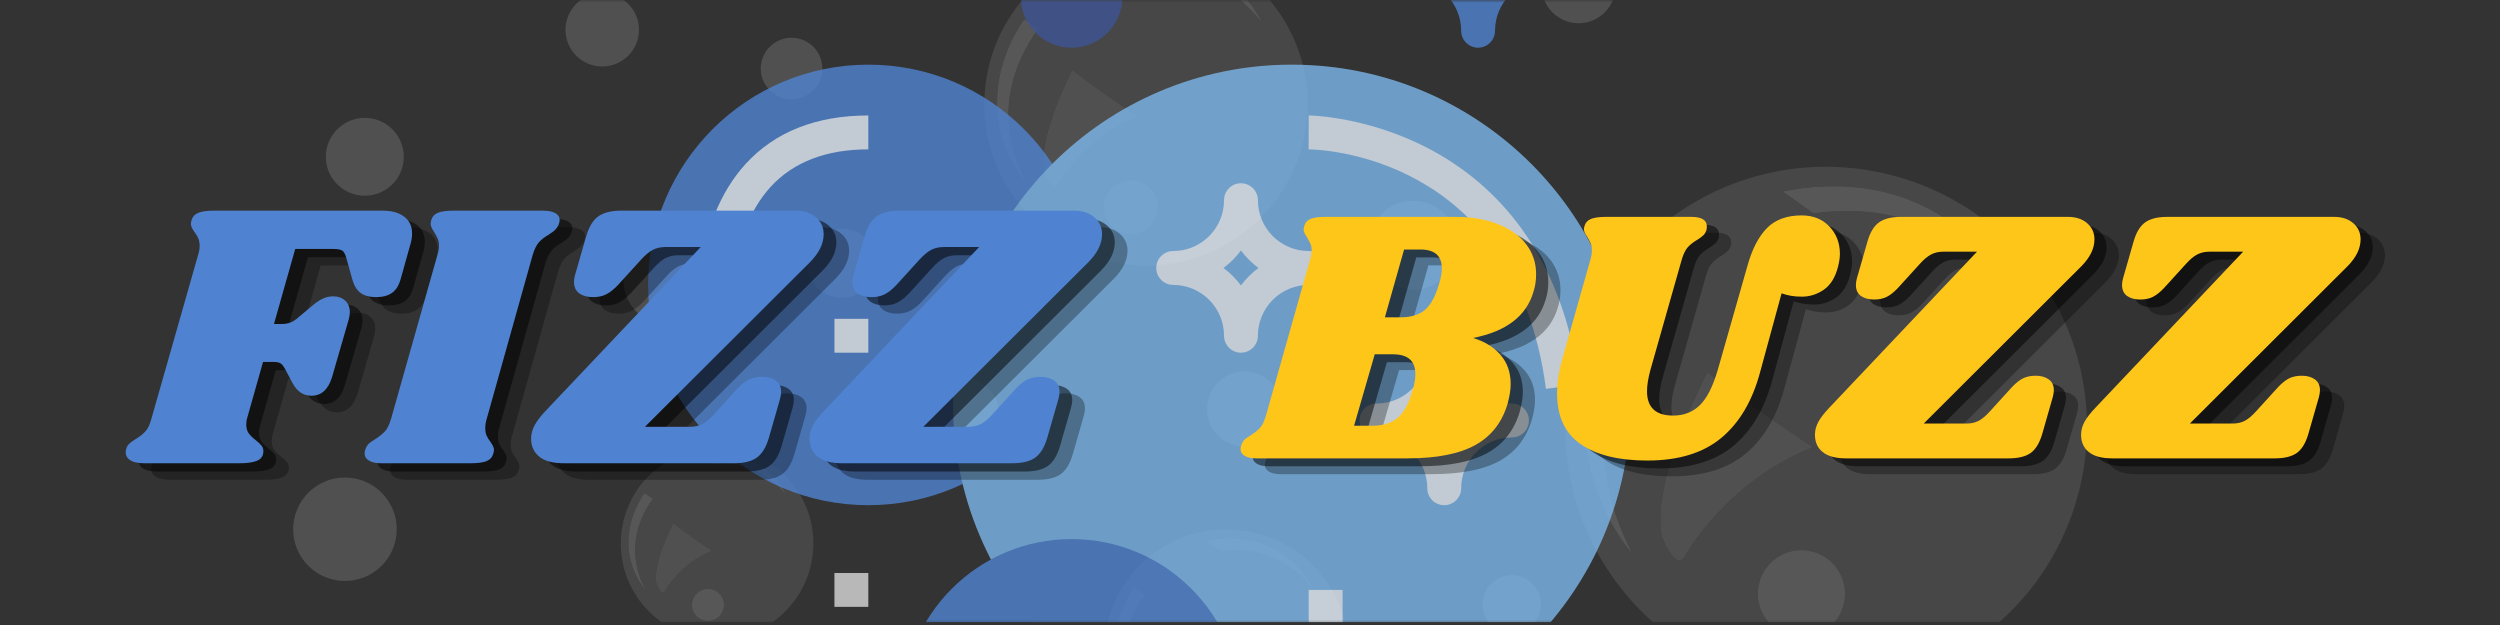 <?xml version="1.0" encoding="UTF-8"?>
<svg xmlns="http://www.w3.org/2000/svg" xmlns:xlink="http://www.w3.org/1999/xlink" width="450pt" height="112.5pt" viewBox="0 0 450 112.5" version="1.2">
<rect x="0" y="0" width="450" height="112.5" fill="#333333" stroke="none"/>
<defs>
<g>
<symbol overflow="visible" id="glyph0-0">
<path style="stroke:none;" d="M 42.672 -47.859 L 30.797 0 L 2.594 0 L 14.469 -47.859 Z M 27.25 -4.094 L 37.141 -43.766 L 17.891 -43.766 L 8.062 -4.094 Z M 27.25 -4.094 "/>
</symbol>
<symbol overflow="visible" id="glyph0-1">
<path style="stroke:none;" d="M 44.516 -45.469 C 46.203 -45.469 47.508 -45.102 48.438 -44.375 C 49.375 -43.656 49.844 -42.656 49.844 -41.375 C 49.844 -40.738 49.754 -40.125 49.578 -39.531 L 47.797 -33.188 C 47.473 -32 46.945 -31.156 46.219 -30.656 C 45.5 -30.156 44.547 -29.906 43.359 -29.906 C 42.223 -29.906 41.312 -30.145 40.625 -30.625 C 39.945 -31.102 39.445 -31.891 39.125 -32.984 L 38.031 -36.875 C 37.852 -37.551 37.625 -38.004 37.344 -38.234 C 37.07 -38.461 36.504 -38.578 35.641 -38.578 L 28.812 -38.578 L 24.984 -25.062 L 26.281 -25.062 C 26.926 -25.062 27.484 -25.148 27.953 -25.328 C 28.43 -25.516 28.945 -25.859 29.5 -26.359 L 31.609 -28.125 C 32.391 -28.812 33.086 -29.301 33.703 -29.594 C 34.316 -29.895 34.961 -30.047 35.641 -30.047 C 36.504 -30.047 37.219 -29.797 37.781 -29.297 C 38.352 -28.797 38.641 -28.086 38.641 -27.172 C 38.641 -26.805 38.57 -26.375 38.438 -25.875 L 35.438 -15.5 C 34.75 -13.27 33.52 -12.156 31.75 -12.156 C 30.289 -12.156 29.156 -12.906 28.344 -14.406 L 27.109 -16.734 C 26.785 -17.367 26.488 -17.773 26.219 -17.953 C 25.945 -18.141 25.535 -18.234 24.984 -18.234 L 23.016 -18.234 L 20.141 -8.062 C 20.047 -7.781 20 -7.414 20 -6.969 C 20 -6.332 20.145 -5.805 20.438 -5.391 C 20.738 -4.984 21.188 -4.551 21.781 -4.094 C 22.281 -3.688 22.617 -3.359 22.797 -3.109 C 22.984 -2.859 23.078 -2.551 23.078 -2.188 C 23.078 -1.363 22.711 -0.789 21.984 -0.469 C 21.254 -0.156 20.188 0 18.781 0 L 1.641 0 C 0.453 0 -0.43 -0.211 -1.016 -0.641 C -1.609 -1.078 -1.816 -1.68 -1.641 -2.453 C -1.547 -2.867 -1.375 -3.203 -1.125 -3.453 C -0.875 -3.703 -0.5 -3.984 0 -4.297 C 0.77 -4.754 1.383 -5.234 1.844 -5.734 C 2.301 -6.234 2.664 -7.008 2.938 -8.062 L 11.328 -37.484 C 11.516 -38.078 11.609 -38.625 11.609 -39.125 C 11.609 -39.664 11.523 -40.117 11.359 -40.484 C 11.203 -40.848 10.969 -41.238 10.656 -41.656 C 10.238 -42.25 10.031 -42.723 10.031 -43.078 C 10.031 -43.223 10.078 -43.477 10.172 -43.844 C 10.359 -44.426 10.77 -44.844 11.406 -45.094 C 12.039 -45.344 12.973 -45.469 14.203 -45.469 Z M 44.516 -45.469 "/>
</symbol>
<symbol overflow="visible" id="glyph0-2">
<path style="stroke:none;" d="M 30.312 -45.469 C 31.27 -45.469 32.008 -45.32 32.531 -45.031 C 33.062 -44.738 33.328 -44.316 33.328 -43.766 C 33.328 -43.535 33.254 -43.238 33.109 -42.875 C 32.973 -42.562 32.781 -42.281 32.531 -42.031 C 32.281 -41.781 32.051 -41.598 31.844 -41.484 C 31.645 -41.367 31.5 -41.266 31.406 -41.172 C 30.676 -40.766 30.082 -40.312 29.625 -39.812 C 29.176 -39.312 28.789 -38.535 28.469 -37.484 L 20.219 -8.062 C 20.031 -7.469 19.938 -6.895 19.938 -6.344 C 19.938 -5.801 20.016 -5.348 20.172 -4.984 C 20.336 -4.617 20.578 -4.234 20.891 -3.828 C 21.305 -3.234 21.516 -2.754 21.516 -2.391 C 21.516 -2.297 21.469 -2.066 21.375 -1.703 C 21.188 -1.066 20.773 -0.625 20.141 -0.375 C 19.504 -0.125 18.551 0 17.281 0 L 1.234 0 C 0.273 0 -0.461 -0.156 -0.984 -0.469 C -1.516 -0.789 -1.781 -1.227 -1.781 -1.781 C -1.781 -2.051 -1.711 -2.344 -1.578 -2.656 C -1.391 -3.156 -1.086 -3.539 -0.672 -3.812 C -0.266 -4.094 -0.02 -4.254 0.062 -4.297 C 0.789 -4.754 1.383 -5.223 1.844 -5.703 C 2.301 -6.18 2.688 -6.969 3 -8.062 L 11.328 -37.484 C 11.516 -38.078 11.609 -38.645 11.609 -39.188 C 11.609 -39.688 11.523 -40.109 11.359 -40.453 C 11.203 -40.797 10.988 -41.195 10.719 -41.656 C 10.312 -42.25 10.109 -42.723 10.109 -43.078 C 10.109 -43.223 10.148 -43.477 10.234 -43.844 C 10.422 -44.426 10.82 -44.844 11.438 -45.094 C 12.051 -45.344 12.992 -45.469 14.266 -45.469 Z M 30.312 -45.469 "/>
</symbol>
<symbol overflow="visible" id="glyph0-3">
<path style="stroke:none;" d="M 48.281 -45.469 C 49.781 -45.469 50.984 -45.066 51.891 -44.266 C 52.805 -43.473 53.266 -42.461 53.266 -41.234 C 53.266 -39.504 52.422 -37.801 50.734 -36.125 L 21.094 -6.562 L 29.156 -6.562 C 30.02 -6.562 30.781 -6.727 31.438 -7.062 C 32.102 -7.406 32.82 -8.008 33.594 -8.875 L 37.688 -13.391 C 38.414 -14.16 39.109 -14.711 39.766 -15.047 C 40.43 -15.391 41.242 -15.562 42.203 -15.562 C 43.203 -15.562 44.02 -15.332 44.656 -14.875 C 45.289 -14.426 45.609 -13.75 45.609 -12.844 C 45.609 -12.477 45.539 -12.047 45.406 -11.547 L 43.422 -4.641 C 42.922 -2.91 42.191 -1.703 41.234 -1.016 C 40.285 -0.336 38.898 0 37.078 0 L 6.484 0 C 4.523 0 3.055 -0.395 2.078 -1.188 C 1.098 -1.988 0.609 -3.07 0.609 -4.438 C 0.609 -5.258 0.82 -6.066 1.25 -6.859 C 1.688 -7.66 2.383 -8.562 3.344 -9.562 L 31.141 -38.922 L 24.781 -38.922 C 23.914 -38.922 23.156 -38.75 22.5 -38.406 C 21.844 -38.062 21.125 -37.457 20.344 -36.594 L 16.25 -32.094 C 15.52 -31.32 14.82 -30.766 14.156 -30.422 C 13.5 -30.078 12.695 -29.906 11.75 -29.906 C 10.738 -29.906 9.914 -30.129 9.281 -30.578 C 8.645 -31.035 8.328 -31.723 8.328 -32.641 C 8.328 -33.047 8.395 -33.477 8.531 -33.938 L 10.516 -40.828 C 11.016 -42.555 11.742 -43.758 12.703 -44.438 C 13.66 -45.125 15.047 -45.469 16.859 -45.469 Z M 48.281 -45.469 "/>
</symbol>
<symbol overflow="visible" id="glyph0-4">
<path style="stroke:none;" d=""/>
</symbol>
<symbol overflow="visible" id="glyph1-0">
<path style="stroke:none;" d="M 40.797 -45.75 L 29.438 0 L 2.484 0 L 13.844 -45.75 Z M 26.047 -3.922 L 35.5 -41.828 L 17.094 -41.828 L 7.703 -3.922 Z M 26.047 -3.922 "/>
</symbol>
<symbol overflow="visible" id="glyph1-1">
<path style="stroke:none;" d="M 37 -43.469 C 39.957 -43.469 42.535 -43.02 44.734 -42.125 C 46.93 -41.238 48.609 -40.02 49.766 -38.469 C 50.922 -36.926 51.5 -35.156 51.5 -33.156 C 51.5 -32.02 51.344 -30.973 51.031 -30.016 C 49.77 -25.629 46.141 -22.848 40.141 -21.672 C 42.223 -21.055 43.875 -20.039 45.094 -18.625 C 46.312 -17.219 46.922 -15.469 46.922 -13.375 C 46.922 -12.414 46.75 -11.285 46.406 -9.984 C 45.445 -6.586 43.52 -4.07 40.625 -2.438 C 37.727 -0.812 33.629 0 28.328 0 L 1.172 0 C 0.254 0 -0.453 -0.148 -0.953 -0.453 C -1.453 -0.754 -1.703 -1.172 -1.703 -1.703 C -1.703 -1.961 -1.633 -2.242 -1.5 -2.547 C -1.32 -3.023 -1.035 -3.395 -0.641 -3.656 C -0.254 -3.914 -0.02 -4.066 0.062 -4.109 C 0.758 -4.547 1.328 -4.992 1.766 -5.453 C 2.203 -5.91 2.57 -6.66 2.875 -7.703 L 10.828 -35.828 C 11.004 -36.391 11.094 -36.938 11.094 -37.469 C 11.094 -37.945 11.016 -38.348 10.859 -38.672 C 10.711 -38.992 10.508 -39.375 10.25 -39.812 C 9.852 -40.375 9.656 -40.832 9.656 -41.188 C 9.656 -41.312 9.703 -41.551 9.797 -41.906 C 9.961 -42.469 10.336 -42.867 10.922 -43.109 C 11.516 -43.348 12.422 -43.469 13.641 -43.469 Z M 34.062 -31.516 C 34.375 -32.473 34.531 -33.367 34.531 -34.203 C 34.531 -36.461 33.242 -37.594 30.672 -37.594 L 27.734 -37.594 L 24.281 -25.391 L 27.156 -25.391 C 28.977 -25.391 30.422 -25.832 31.484 -26.719 C 32.555 -27.613 33.414 -29.211 34.062 -31.516 Z M 29.297 -12.328 C 29.609 -13.379 29.766 -14.336 29.766 -15.203 C 29.766 -17.555 28.414 -18.734 25.719 -18.734 L 22.453 -18.734 L 18.734 -5.875 L 22.062 -5.875 C 23.926 -5.875 25.426 -6.344 26.562 -7.281 C 27.695 -8.219 28.609 -9.898 29.297 -12.328 Z M 29.297 -12.328 "/>
</symbol>
<symbol overflow="visible" id="glyph1-2">
<path style="stroke:none;" d="M 39.875 -34.656 C 40.707 -37.656 41.875 -39.914 43.375 -41.438 C 44.875 -42.969 46.953 -43.734 49.609 -43.734 C 51.691 -43.734 53.363 -43.066 54.625 -41.734 C 55.883 -40.41 56.516 -38.77 56.516 -36.812 C 56.516 -36.156 56.406 -35.395 56.188 -34.531 C 55.707 -32.613 54.859 -31.227 53.641 -30.375 C 52.43 -29.531 51.109 -29.109 49.672 -29.109 C 48.93 -29.109 48.266 -29.16 47.672 -29.266 C 47.086 -29.379 46.535 -29.523 46.016 -29.703 L 42.156 -15.531 C 40.77 -10.352 38.441 -6.406 35.172 -3.688 C 31.91 -0.969 27.473 0.391 21.859 0.391 C 16.723 0.391 12.727 -0.586 9.875 -2.547 C 7.031 -4.504 5.609 -7.551 5.609 -11.688 C 5.609 -13.688 5.957 -15.883 6.656 -18.281 L 11.625 -35.828 C 11.789 -36.391 11.875 -36.938 11.875 -37.469 C 11.875 -37.988 11.797 -38.41 11.641 -38.734 C 11.492 -39.055 11.289 -39.438 11.031 -39.875 C 10.633 -40.438 10.438 -40.895 10.438 -41.25 C 10.438 -41.426 10.484 -41.645 10.578 -41.906 C 10.742 -42.469 11.129 -42.867 11.734 -43.109 C 12.348 -43.348 13.242 -43.469 14.422 -43.469 L 29.766 -43.469 C 31.629 -43.469 32.562 -42.898 32.562 -41.766 C 32.562 -41.504 32.539 -41.289 32.5 -41.125 C 32.375 -40.727 32.191 -40.41 31.953 -40.172 C 31.711 -39.93 31.352 -39.66 30.875 -39.359 C 30.176 -38.961 29.609 -38.523 29.172 -38.047 C 28.734 -37.566 28.363 -36.828 28.062 -35.828 L 22.391 -15.859 C 21.992 -14.379 21.797 -13.117 21.797 -12.078 C 21.797 -9.16 23.363 -7.703 26.5 -7.703 C 28.414 -7.703 30.016 -8.32 31.297 -9.562 C 32.578 -10.801 33.656 -12.922 34.531 -15.922 Z M 39.875 -34.656 "/>
</symbol>
<symbol overflow="visible" id="glyph1-3">
<path style="stroke:none;" d="M 46.141 -43.469 C 47.578 -43.469 48.727 -43.086 49.594 -42.328 C 50.469 -41.566 50.906 -40.598 50.906 -39.422 C 50.906 -37.766 50.102 -36.133 48.5 -34.531 L 20.172 -6.266 L 27.875 -6.266 C 28.695 -6.266 29.422 -6.426 30.047 -6.75 C 30.68 -7.082 31.367 -7.66 32.109 -8.484 L 36.031 -12.797 C 36.727 -13.535 37.391 -14.066 38.016 -14.391 C 38.648 -14.711 39.422 -14.875 40.328 -14.875 C 41.285 -14.875 42.066 -14.656 42.672 -14.219 C 43.285 -13.789 43.594 -13.141 43.594 -12.266 C 43.594 -11.922 43.531 -11.508 43.406 -11.031 L 41.516 -4.438 C 41.035 -2.781 40.336 -1.625 39.422 -0.969 C 38.504 -0.32 37.176 0 35.438 0 L 6.203 0 C 4.328 0 2.922 -0.379 1.984 -1.141 C 1.055 -1.898 0.594 -2.938 0.594 -4.25 C 0.594 -5.031 0.797 -5.801 1.203 -6.562 C 1.617 -7.32 2.285 -8.18 3.203 -9.141 L 29.766 -37.203 L 23.688 -37.203 C 22.863 -37.203 22.133 -37.035 21.5 -36.703 C 20.875 -36.379 20.191 -35.805 19.453 -34.984 L 15.531 -30.672 C 14.832 -29.93 14.164 -29.398 13.531 -29.078 C 12.906 -28.754 12.133 -28.594 11.219 -28.594 C 10.27 -28.594 9.488 -28.805 8.875 -29.234 C 8.27 -29.672 7.969 -30.328 7.969 -31.203 C 7.969 -31.586 8.031 -32 8.156 -32.438 L 10.047 -39.031 C 10.523 -40.688 11.223 -41.836 12.141 -42.484 C 13.055 -43.141 14.383 -43.469 16.125 -43.469 Z M 46.141 -43.469 "/>
</symbol>
<symbol overflow="visible" id="glyph1-4">
<path style="stroke:none;" d=""/>
</symbol>
</g>
<clipPath id="clip1">
  <path d="M 52 0 L 377 0 L 377 112.004 L 52 112.004 Z M 52 0 "/>
</clipPath>
<filter id="alpha" filterUnits="objectBoundingBox" x="0%" y="0%" width="100%" height="100%">
  <feColorMatrix type="matrix" in="SourceGraphic" values="0 0 0 0 1 0 0 0 0 1 0 0 0 0 1 0 0 0 1 0"/>
</filter>
<mask id="mask0">
  <g filter="url(#alpha)">
<rect x="0" y="0" width="450" height="112.5" style="fill:rgb(0%,0%,0%);fill-opacity:0.176;stroke:none;"/>
  </g>
</mask>
<clipPath id="clip3">
  <path d="M 229 30 L 324 30 L 324 112.004 L 229 112.004 Z M 229 30 "/>
</clipPath>
<clipPath id="clip4">
  <path d="M 264 99 L 281 99 L 281 112.004 L 264 112.004 Z M 264 99 "/>
</clipPath>
<clipPath id="clip5">
  <path d="M 146 95 L 191 95 L 191 112.004 L 146 112.004 Z M 146 95 "/>
</clipPath>
<clipPath id="clip6">
  <path d="M 148 105 L 155 105 L 155 112.004 L 148 112.004 Z M 148 105 "/>
</clipPath>
<clipPath id="clip7">
  <path d="M 59 80 L 95 80 L 95 112.004 L 59 112.004 Z M 59 80 "/>
</clipPath>
<clipPath id="clip8">
  <path d="M 214 103 L 226 103 L 226 112.004 L 214 112.004 Z M 214 103 "/>
</clipPath>
<clipPath id="clip9">
  <path d="M 0.367 85 L 20 85 L 20 105 L 0.367 105 Z M 0.367 85 "/>
</clipPath>
<clipPath id="clip2">
  <rect x="0" y="0" width="325" height="113"/>
</clipPath>
<g id="surface5" clip-path="url(#clip2)">
<g clip-path="url(#clip3)" clip-rule="nonzero">
<path style=" stroke:none;fill-rule:nonzero;fill:rgb(65.099%,65.099%,65.099%);fill-opacity:1;" d="M 315.871 51.062 C 301.578 29.461 272.453 23.516 250.816 37.785 C 229.184 52.062 223.23 81.148 237.523 102.754 C 251.816 124.359 280.941 130.305 302.582 116.031 C 324.215 101.758 330.168 72.672 315.871 51.062 Z M 304.965 47.492 C 303.004 45.738 300.906 44.164 298.676 42.855 C 297.562 42.195 296.426 41.598 295.258 41.074 C 294.086 40.551 292.898 40.082 291.684 39.695 C 290.473 39.309 289.246 38.98 288.004 38.723 C 286.762 38.465 285.504 38.285 284.25 38.156 C 282.988 38.031 281.723 37.969 280.453 37.973 C 279.191 37.973 277.922 38.027 276.66 38.141 C 275.91 38.215 275.164 38.305 274.418 38.41 L 268.855 34.461 C 271.328 33.965 273.84 33.633 276.371 33.547 C 277.781 33.496 279.195 33.504 280.602 33.594 C 282.012 33.688 283.414 33.848 284.809 34.09 C 286.203 34.324 287.578 34.648 288.934 35.051 C 290.285 35.449 291.617 35.922 292.91 36.484 C 294.195 37.051 295.453 37.68 296.66 38.391 C 297.863 39.105 299.02 39.887 300.125 40.73 C 302.324 42.43 304.301 44.375 306.023 46.492 C 307.754 48.605 309.234 50.887 310.469 53.277 C 308.75 51.211 306.93 49.254 304.965 47.492 Z M 237.457 93.074 C 236.207 90.652 235.219 88.066 234.535 85.379 C 234.191 84.035 233.934 82.668 233.742 81.293 C 233.555 79.906 233.461 78.512 233.43 77.117 C 233.398 75.715 233.457 74.312 233.586 72.914 C 233.723 71.52 233.914 70.125 234.199 68.75 C 234.48 67.375 234.828 66.012 235.238 64.668 C 235.656 63.32 236.145 62.004 236.684 60.707 C 237.766 58.105 239.105 55.625 240.641 53.266 C 240.863 52.922 241.098 52.582 241.328 52.242 L 245.395 55.125 C 245.172 55.422 244.953 55.727 244.734 56.031 C 243.273 58.102 241.988 60.301 240.879 62.582 C 240.328 63.727 239.832 64.895 239.375 66.078 C 238.922 67.266 238.527 68.473 238.184 69.695 C 236.809 74.59 236.383 79.766 237.043 84.898 C 237.367 87.465 237.965 90.016 238.797 92.516 C 239.625 95.016 240.695 97.457 241.926 99.848 C 240.211 97.777 238.707 95.508 237.457 93.074 Z M 247.074 96.453 C 245.207 86.102 255.316 67.016 255.316 67.016 C 262.848 72.93 274.328 80.5 274.328 80.5 C 258.523 86.762 251.223 100.219 251.223 100.219 C 249.488 102.922 247.074 96.453 247.074 96.453 Z M 265.699 111.195 C 263.305 107.574 264.301 102.703 267.926 100.316 C 271.547 97.926 276.422 98.922 278.816 102.539 C 281.207 106.156 280.211 111.027 276.59 113.418 C 272.969 115.805 268.09 114.809 265.699 111.195 Z M 265.699 111.195 "/>
</g>
<g clip-path="url(#clip4)" clip-rule="nonzero">
<path style=" stroke:none;fill-rule:nonzero;fill:rgb(100%,100%,100%);fill-opacity:1;" d="M 278.812 102.539 C 276.422 98.922 271.547 97.926 267.926 100.316 C 264.301 102.703 263.305 107.574 265.699 111.195 C 268.09 114.809 272.969 115.805 276.59 113.418 C 280.211 111.027 281.207 106.156 278.812 102.539 Z M 278.812 102.539 "/>
</g>
<path style=" stroke:none;fill-rule:nonzero;fill:rgb(100%,100%,100%);fill-opacity:1;" d="M 237.043 84.898 C 236.387 79.766 236.809 74.59 238.188 69.695 C 238.527 68.473 238.922 67.266 239.379 66.078 C 239.832 64.895 240.328 63.727 240.879 62.582 C 241.988 60.301 243.273 58.102 244.738 56.031 C 244.953 55.727 245.172 55.422 245.398 55.125 L 241.332 52.242 C 241.098 52.582 240.867 52.922 240.641 53.266 C 239.109 55.625 237.766 58.105 236.684 60.707 C 236.145 62.004 235.656 63.32 235.238 64.668 C 234.828 66.012 234.48 67.375 234.199 68.75 C 233.914 70.125 233.723 71.52 233.59 72.914 C 233.457 74.312 233.402 75.715 233.434 77.117 C 233.461 78.512 233.559 79.906 233.746 81.293 C 233.934 82.668 234.191 84.035 234.535 85.379 C 235.219 88.066 236.207 90.652 237.461 93.074 C 238.707 95.508 240.211 97.777 241.926 99.848 C 240.695 97.457 239.625 95.016 238.797 92.516 C 237.965 90.016 237.367 87.465 237.043 84.898 Z M 237.043 84.898 "/>
<path style=" stroke:none;fill-rule:nonzero;fill:rgb(100%,100%,100%);fill-opacity:1;" d="M 306.023 46.492 C 304.301 44.375 302.324 42.43 300.125 40.73 C 299.02 39.887 297.863 39.105 296.66 38.391 C 295.453 37.68 294.195 37.051 292.91 36.488 C 291.617 35.922 290.285 35.449 288.934 35.051 C 287.578 34.648 286.203 34.324 284.809 34.09 C 283.414 33.852 282.012 33.688 280.602 33.594 C 279.195 33.508 277.781 33.496 276.371 33.551 C 273.84 33.633 271.328 33.969 268.855 34.461 L 274.418 38.41 C 275.164 38.305 275.91 38.215 276.66 38.141 C 277.922 38.027 279.191 37.973 280.453 37.973 C 281.723 37.973 282.988 38.031 284.25 38.16 C 285.504 38.285 286.762 38.465 288.004 38.727 C 289.246 38.98 290.473 39.309 291.684 39.695 C 292.898 40.086 294.086 40.551 295.258 41.074 C 296.426 41.602 297.562 42.195 298.676 42.855 C 300.906 44.168 303.004 45.738 304.965 47.496 C 306.93 49.258 308.75 51.211 310.469 53.277 C 309.234 50.891 307.754 48.605 306.023 46.492 Z M 306.023 46.492 "/>
<path style=" stroke:none;fill-rule:nonzero;fill:rgb(85.1%,85.1%,85.1%);fill-opacity:1;" d="M 251.223 100.219 C 251.223 100.219 258.523 86.762 274.328 80.5 C 274.328 80.5 262.848 72.93 255.316 67.016 C 255.316 67.016 245.207 86.102 247.074 96.453 C 247.074 96.453 249.488 102.922 251.223 100.219 Z M 251.223 100.219 "/>
<path style=" stroke:none;fill-rule:nonzero;fill:rgb(65.099%,65.099%,65.099%);fill-opacity:1;" d="M 138.238 -5.508 C 124.836 3.336 121.145 21.355 130.004 34.746 C 138.859 48.137 156.91 51.82 170.316 42.977 C 183.723 34.129 187.41 16.102 178.555 2.715 C 169.695 -10.672 151.648 -14.355 138.238 -5.508 Z M 155.59 34.613 C 157.074 36.855 156.457 39.875 154.211 41.355 C 151.969 42.84 148.945 42.219 147.461 39.977 C 145.98 37.738 146.594 34.719 148.84 33.238 C 151.086 31.758 154.109 32.375 155.59 34.613 Z M 152.809 20.957 C 143.016 24.836 138.492 33.176 138.492 33.176 C 137.414 34.852 135.918 30.844 135.918 30.844 C 134.766 24.43 141.027 12.602 141.027 12.602 C 145.695 16.266 152.809 20.957 152.809 20.957 Z M 134.473 5.793 C 133.566 7.078 132.77 8.438 132.082 9.852 C 131.738 10.559 131.434 11.285 131.152 12.023 C 130.871 12.754 130.621 13.5 130.414 14.262 C 129.559 17.293 129.293 20.5 129.707 23.684 C 129.906 25.273 130.277 26.855 130.789 28.406 C 131.305 29.953 131.969 31.469 132.73 32.945 C 131.664 31.664 130.734 30.258 129.961 28.75 C 129.184 27.246 128.574 25.645 128.148 23.98 C 127.938 23.148 127.777 22.301 127.66 21.445 C 127.543 20.594 127.484 19.727 127.465 18.859 C 127.445 17.988 127.484 17.121 127.562 16.254 C 127.645 15.391 127.766 14.527 127.945 13.68 C 128.117 12.82 128.332 11.977 128.59 11.145 C 128.844 10.312 129.148 9.496 129.48 8.691 C 130.152 7.078 130.98 5.539 131.934 4.078 C 132.074 3.867 132.215 3.652 132.363 3.445 L 134.883 5.23 C 134.742 5.418 134.609 5.602 134.473 5.793 Z M 159.301 -7.805 C 160.168 -7.66 161.02 -7.457 161.859 -7.207 C 162.699 -6.961 163.523 -6.672 164.32 -6.316 C 165.121 -5.969 165.902 -5.578 166.648 -5.137 C 167.395 -4.691 168.113 -4.211 168.793 -3.688 C 170.156 -2.633 171.383 -1.43 172.453 -0.117 C 173.52 1.191 174.441 2.605 175.207 4.09 C 174.141 2.809 173.012 1.598 171.797 0.504 C 170.578 -0.59 169.277 -1.559 167.898 -2.371 C 167.211 -2.781 166.504 -3.152 165.777 -3.473 C 165.051 -3.801 164.32 -4.09 163.566 -4.328 C 162.812 -4.566 162.055 -4.773 161.285 -4.934 C 160.516 -5.09 159.738 -5.199 158.957 -5.281 C 158.176 -5.359 157.391 -5.398 156.605 -5.398 C 155.82 -5.395 155.035 -5.363 154.254 -5.293 C 153.789 -5.246 153.328 -5.191 152.867 -5.125 L 149.418 -7.574 C 150.953 -7.883 152.508 -8.086 154.078 -8.137 C 154.949 -8.172 155.824 -8.164 156.695 -8.109 C 157.57 -8.055 158.441 -7.953 159.301 -7.805 Z M 159.301 -7.805 "/>
<path style=" stroke:none;fill-rule:nonzero;fill:rgb(100%,100%,100%);fill-opacity:1;" d="M 147.461 39.977 C 148.945 42.219 151.969 42.84 154.211 41.355 C 156.457 39.875 157.074 36.855 155.59 34.613 C 154.109 32.375 151.086 31.758 148.84 33.238 C 146.594 34.719 145.98 37.738 147.461 39.977 Z M 147.461 39.977 "/>
<path style=" stroke:none;fill-rule:nonzero;fill:rgb(100%,100%,100%);fill-opacity:1;" d="M 131.934 4.078 C 130.98 5.539 130.152 7.078 129.48 8.691 C 129.148 9.492 128.844 10.312 128.59 11.145 C 128.332 11.977 128.117 12.82 127.945 13.68 C 127.766 14.527 127.645 15.391 127.566 16.254 C 127.484 17.121 127.445 17.988 127.465 18.855 C 127.484 19.723 127.543 20.594 127.66 21.445 C 127.777 22.301 127.938 23.148 128.148 23.98 C 128.574 25.645 129.184 27.246 129.961 28.75 C 130.734 30.258 131.668 31.664 132.73 32.945 C 131.969 31.465 131.305 29.953 130.789 28.406 C 130.277 26.855 129.906 25.273 129.711 23.684 C 129.293 20.5 129.559 17.293 130.414 14.262 C 130.621 13.5 130.871 12.754 131.152 12.02 C 131.434 11.285 131.742 10.559 132.082 9.852 C 132.77 8.438 133.566 7.074 134.473 5.793 C 134.609 5.602 134.742 5.418 134.883 5.23 L 132.363 3.445 C 132.215 3.652 132.074 3.867 131.934 4.078 Z M 131.934 4.078 "/>
<path style=" stroke:none;fill-rule:nonzero;fill:rgb(100%,100%,100%);fill-opacity:1;" d="M 149.418 -7.574 L 152.867 -5.125 C 153.328 -5.191 153.789 -5.246 154.254 -5.293 C 155.035 -5.363 155.82 -5.395 156.605 -5.398 C 157.391 -5.398 158.176 -5.359 158.953 -5.281 C 159.738 -5.199 160.516 -5.09 161.285 -4.934 C 162.055 -4.773 162.812 -4.566 163.566 -4.328 C 164.32 -4.09 165.051 -3.797 165.777 -3.473 C 166.504 -3.152 167.207 -2.777 167.898 -2.371 C 169.277 -1.559 170.578 -0.586 171.797 0.508 C 173.012 1.598 174.137 2.809 175.207 4.09 C 174.441 2.605 173.52 1.191 172.449 -0.117 C 171.383 -1.43 170.156 -2.633 168.793 -3.684 C 168.113 -4.211 167.391 -4.691 166.648 -5.137 C 165.898 -5.574 165.121 -5.969 164.32 -6.316 C 163.523 -6.668 162.699 -6.961 161.859 -7.207 C 161.02 -7.457 160.168 -7.66 159.301 -7.801 C 158.441 -7.949 157.566 -8.055 156.695 -8.109 C 155.824 -8.164 154.949 -8.172 154.078 -8.137 C 152.508 -8.086 150.953 -7.879 149.418 -7.574 Z M 149.418 -7.574 "/>
<path style=" stroke:none;fill-rule:nonzero;fill:rgb(85.1%,85.1%,85.1%);fill-opacity:1;" d="M 135.918 30.844 C 135.918 30.844 137.414 34.852 138.492 33.176 C 138.492 33.176 143.016 24.836 152.809 20.957 C 152.809 20.957 145.695 16.266 141.027 12.602 C 141.027 12.602 134.766 24.43 135.918 30.844 Z M 135.918 30.844 "/>
<g clip-path="url(#clip5)" clip-rule="nonzero">
<path style=" stroke:none;fill-rule:nonzero;fill:rgb(65.099%,65.099%,65.099%);fill-opacity:1;" d="M 180.828 135.512 C 190.945 128.832 193.727 115.238 187.043 105.133 C 180.359 95.035 166.746 92.254 156.625 98.93 C 146.512 105.605 143.73 119.203 150.41 129.301 C 157.094 139.402 170.711 142.184 180.828 135.512 Z M 181.945 103.465 C 181.027 102.645 180.047 101.91 179.008 101.297 C 178.484 100.988 177.953 100.707 177.402 100.465 C 176.859 100.219 176.301 100 175.734 99.82 C 175.168 99.641 174.598 99.484 174.016 99.363 C 173.434 99.246 172.844 99.156 172.258 99.098 C 171.672 99.039 171.074 99.012 170.484 99.016 C 169.891 99.016 169.301 99.039 168.707 99.094 C 168.359 99.125 168.012 99.168 167.66 99.215 L 165.062 97.371 C 166.219 97.141 167.391 96.988 168.574 96.945 C 169.234 96.922 169.895 96.926 170.555 96.969 C 171.211 97.008 171.871 97.086 172.523 97.199 C 173.172 97.305 173.816 97.461 174.449 97.645 C 175.082 97.836 175.707 98.055 176.305 98.32 C 176.91 98.582 177.496 98.875 178.059 99.211 C 178.625 99.543 179.164 99.91 179.68 100.309 C 180.711 101.098 181.633 102.008 182.441 102.996 C 183.246 103.984 183.941 105.051 184.52 106.172 C 183.715 105.203 182.867 104.289 181.945 103.465 Z M 150.379 124.777 C 149.797 123.641 149.332 122.434 149.016 121.18 C 148.855 120.551 148.734 119.91 148.645 119.266 C 148.559 118.621 148.516 117.965 148.5 117.312 C 148.484 116.66 148.512 116.004 148.57 115.355 C 148.633 114.699 148.723 114.047 148.859 113.402 C 148.988 112.762 149.152 112.125 149.344 111.496 C 149.539 110.867 149.766 110.25 150.02 109.641 C 150.52 108.426 151.152 107.266 151.867 106.164 C 151.977 106 152.086 105.844 152.195 105.684 L 154.094 107.031 C 153.988 107.172 153.887 107.312 153.785 107.457 C 153.098 108.426 152.504 109.453 151.98 110.52 C 151.723 111.055 151.492 111.602 151.281 112.152 C 151.066 112.711 150.879 113.273 150.723 113.844 C 150.078 116.133 149.879 118.555 150.188 120.953 C 150.34 122.152 150.617 123.344 151.004 124.516 C 151.395 125.684 151.895 126.828 152.473 127.941 C 151.668 126.977 150.965 125.914 150.379 124.777 Z M 154.875 126.355 C 154.008 121.516 158.73 112.594 158.73 112.594 C 162.254 115.355 167.621 118.898 167.621 118.898 C 160.23 121.824 156.816 128.117 156.816 128.117 C 156.004 129.379 154.875 126.355 154.875 126.355 Z M 163.586 133.246 C 162.465 131.555 162.934 129.281 164.625 128.164 C 166.32 127.047 168.598 127.508 169.719 129.203 C 170.84 130.895 170.371 133.168 168.676 134.285 C 166.984 135.402 164.703 134.938 163.586 133.246 Z M 163.586 133.246 "/>
</g>
<g clip-path="url(#clip6)" clip-rule="nonzero">
<path style=" stroke:none;fill-rule:nonzero;fill:rgb(100%,100%,100%);fill-opacity:1;" d="M 150.188 120.953 C 149.879 118.555 150.078 116.133 150.723 113.844 C 150.879 113.273 151.066 112.711 151.281 112.152 C 151.492 111.602 151.723 111.055 151.98 110.52 C 152.504 109.453 153.098 108.426 153.785 107.457 C 153.887 107.312 153.988 107.172 154.094 107.031 L 152.195 105.684 C 152.086 105.844 151.973 106 151.867 106.164 C 151.152 107.266 150.52 108.426 150.02 109.641 C 149.766 110.25 149.539 110.867 149.344 111.496 C 149.152 112.125 148.988 112.762 148.859 113.402 C 148.723 114.047 148.633 114.699 148.57 115.355 C 148.512 116.004 148.484 116.66 148.5 117.312 C 148.516 117.965 148.559 118.621 148.645 119.266 C 148.734 119.91 148.855 120.551 149.016 121.18 C 149.332 122.434 149.797 123.641 150.379 124.777 C 150.965 125.914 151.668 126.977 152.469 127.941 C 151.895 126.828 151.395 125.684 151.004 124.516 C 150.617 123.344 150.34 122.152 150.188 120.953 Z M 150.188 120.953 "/>
</g>
<path style=" stroke:none;fill-rule:nonzero;fill:rgb(100%,100%,100%);fill-opacity:1;" d="M 182.441 102.996 C 181.633 102.008 180.711 101.098 179.68 100.305 C 179.164 99.906 178.625 99.543 178.059 99.211 C 177.496 98.875 176.91 98.582 176.305 98.32 C 175.707 98.055 175.082 97.832 174.449 97.645 C 173.816 97.461 173.172 97.305 172.523 97.199 C 171.871 97.086 171.211 97.008 170.555 96.965 C 169.895 96.926 169.234 96.922 168.574 96.941 C 167.391 96.988 166.219 97.141 165.062 97.371 L 167.66 99.215 C 168.012 99.168 168.359 99.125 168.707 99.094 C 169.301 99.039 169.891 99.016 170.484 99.016 C 171.074 99.012 171.672 99.039 172.258 99.098 C 172.844 99.156 173.434 99.246 174.016 99.363 C 174.598 99.484 175.168 99.637 175.734 99.82 C 176.301 99.996 176.859 100.219 177.402 100.465 C 177.953 100.707 178.484 100.988 179.008 101.297 C 180.047 101.906 181.027 102.641 181.945 103.465 C 182.867 104.285 183.715 105.203 184.52 106.168 C 183.941 105.051 183.246 103.984 182.441 102.996 Z M 182.441 102.996 "/>
<g clip-path="url(#clip7)" clip-rule="nonzero">
<path style=" stroke:none;fill-rule:nonzero;fill:rgb(65.099%,65.099%,65.099%);fill-opacity:1;" d="M 86.625 112.27 C 94.609 107 96.805 96.266 91.531 88.293 C 86.258 80.324 75.508 78.129 67.523 83.395 C 59.539 88.664 57.344 99.398 62.617 107.367 C 67.891 115.344 78.641 117.535 86.625 112.27 Z M 87.508 86.977 C 86.781 86.328 86.008 85.746 85.188 85.262 C 84.773 85.023 84.355 84.801 83.922 84.609 C 83.488 84.414 83.051 84.242 82.602 84.098 C 82.156 83.953 81.703 83.836 81.246 83.738 C 80.789 83.645 80.324 83.578 79.859 83.531 C 79.395 83.48 78.93 83.461 78.461 83.461 C 77.992 83.465 77.527 83.48 77.059 83.527 C 76.781 83.555 76.508 83.586 76.23 83.625 L 74.18 82.168 C 75.09 81.984 76.02 81.863 76.953 81.832 C 77.473 81.812 77.996 81.816 78.516 81.848 C 79.035 81.879 79.551 81.941 80.07 82.031 C 80.582 82.113 81.09 82.234 81.59 82.387 C 82.086 82.535 82.578 82.707 83.055 82.914 C 83.531 83.121 83.996 83.355 84.441 83.621 C 84.887 83.883 85.312 84.172 85.719 84.484 C 86.531 85.109 87.262 85.824 87.895 86.609 C 88.535 87.387 89.082 88.227 89.535 89.109 C 88.898 88.348 88.23 87.629 87.508 86.977 Z M 62.594 103.797 C 62.133 102.902 61.766 101.949 61.516 100.957 C 61.391 100.461 61.293 99.957 61.223 99.445 C 61.152 98.938 61.117 98.422 61.105 97.906 C 61.094 97.391 61.117 96.875 61.168 96.359 C 61.215 95.844 61.289 95.328 61.391 94.82 C 61.496 94.312 61.625 93.809 61.773 93.312 C 61.93 92.816 62.109 92.328 62.309 91.852 C 62.707 90.891 63.199 89.973 63.766 89.105 C 63.852 88.98 63.938 88.852 64.023 88.73 L 65.523 89.789 C 65.441 89.902 65.359 90.016 65.277 90.125 C 64.742 90.891 64.266 91.703 63.855 92.543 C 63.652 92.965 63.469 93.398 63.301 93.836 C 63.133 94.273 62.988 94.719 62.863 95.168 C 62.355 96.973 62.199 98.887 62.441 100.777 C 62.559 101.727 62.781 102.668 63.086 103.59 C 63.395 104.512 63.785 105.414 64.242 106.297 C 63.609 105.535 63.055 104.695 62.594 103.797 Z M 66.141 105.043 C 65.453 101.223 69.184 94.18 69.184 94.18 C 71.961 96.363 76.199 99.156 76.199 99.156 C 70.371 101.465 67.676 106.434 67.676 106.434 C 67.035 107.43 66.141 105.043 66.141 105.043 Z M 73.836 106.469 C 75.172 105.586 76.973 105.953 77.855 107.289 C 78.738 108.625 78.371 110.422 77.035 111.305 C 75.699 112.184 73.898 111.82 73.016 110.484 C 72.133 109.148 72.5 107.352 73.836 106.469 Z M 73.836 106.469 "/>
</g>
<path style=" stroke:none;fill-rule:nonzero;fill:rgb(100%,100%,100%);fill-opacity:1;" d="M 73.016 110.48 C 73.898 111.82 75.699 112.184 77.035 111.305 C 78.371 110.422 78.738 108.625 77.855 107.289 C 76.973 105.953 75.172 105.586 73.836 106.469 C 72.5 107.352 72.133 109.148 73.016 110.48 Z M 73.016 110.48 "/>
<path style=" stroke:none;fill-rule:nonzero;fill:rgb(100%,100%,100%);fill-opacity:1;" d="M 62.441 100.777 C 62.199 98.887 62.355 96.973 62.863 95.168 C 62.988 94.719 63.133 94.273 63.301 93.836 C 63.469 93.398 63.652 92.965 63.855 92.543 C 64.266 91.703 64.742 90.891 65.277 90.125 C 65.359 90.012 65.441 89.902 65.523 89.789 L 64.023 88.73 C 63.938 88.852 63.852 88.98 63.766 89.105 C 63.199 89.973 62.707 90.891 62.309 91.852 C 62.109 92.328 61.93 92.816 61.773 93.312 C 61.625 93.809 61.496 94.312 61.391 94.82 C 61.289 95.328 61.215 95.844 61.168 96.359 C 61.117 96.875 61.094 97.391 61.105 97.906 C 61.117 98.422 61.152 98.938 61.223 99.445 C 61.293 99.957 61.391 100.461 61.516 100.957 C 61.766 101.949 62.133 102.902 62.594 103.797 C 63.051 104.695 63.605 105.535 64.242 106.297 C 63.785 105.414 63.395 104.512 63.086 103.59 C 62.781 102.668 62.559 101.727 62.441 100.777 Z M 62.441 100.777 "/>
<path style=" stroke:none;fill-rule:nonzero;fill:rgb(100%,100%,100%);fill-opacity:1;" d="M 87.895 86.609 C 87.262 85.824 86.531 85.105 85.719 84.48 C 85.312 84.172 84.883 83.883 84.441 83.621 C 83.996 83.355 83.531 83.121 83.055 82.914 C 82.578 82.707 82.086 82.535 81.59 82.383 C 81.09 82.234 80.582 82.113 80.07 82.031 C 79.551 81.941 79.035 81.879 78.516 81.848 C 77.996 81.816 77.473 81.812 76.953 81.832 C 76.02 81.863 75.09 81.984 74.18 82.168 L 76.23 83.625 C 76.508 83.586 76.781 83.551 77.059 83.527 C 77.527 83.48 77.992 83.465 78.461 83.461 C 78.93 83.461 79.395 83.48 79.859 83.531 C 80.324 83.578 80.789 83.645 81.246 83.738 C 81.703 83.836 82.156 83.953 82.602 84.098 C 83.051 84.242 83.488 84.414 83.922 84.609 C 84.355 84.801 84.773 85.023 85.188 85.262 C 86.008 85.746 86.781 86.328 87.508 86.977 C 88.23 87.629 88.898 88.348 89.535 89.109 C 89.082 88.227 88.535 87.387 87.895 86.609 Z M 87.895 86.609 "/>
<path style=" stroke:none;fill-rule:nonzero;fill:rgb(85.1%,85.1%,85.1%);fill-opacity:1;" d="M 76.199 99.156 C 76.199 99.156 71.961 96.363 69.184 94.18 C 69.184 94.18 65.453 101.223 66.141 105.043 C 66.141 105.043 67.035 107.43 67.676 106.434 C 67.676 106.434 70.371 101.465 76.199 99.156 Z M 76.199 99.156 "/>
<path style=" stroke:none;fill-rule:nonzero;fill:rgb(85.1%,85.1%,85.1%);fill-opacity:1;" d="M 116.387 77.871 C 118.285 80.742 122.16 81.531 125.035 79.633 C 127.914 77.738 128.707 73.867 126.805 70.996 C 124.902 68.121 121.031 67.328 118.152 69.227 C 115.277 71.125 114.484 74.996 116.387 77.871 Z M 116.387 77.871 "/>
<path style=" stroke:none;fill-rule:nonzero;fill:rgb(85.1%,85.1%,85.1%);fill-opacity:1;" d="M 104.758 43.965 C 102.867 41.105 99.012 40.32 96.148 42.207 C 93.289 44.098 92.5 47.945 94.391 50.805 C 96.281 53.664 100.137 54.453 102.996 52.562 C 105.863 50.672 106.648 46.824 104.758 43.965 Z M 104.758 43.965 "/>
<path style=" stroke:none;fill-rule:nonzero;fill:rgb(85.1%,85.1%,85.1%);fill-opacity:1;" d="M 61.57 54.895 C 64.07 58.672 69.164 59.711 72.945 57.215 C 76.727 54.723 77.77 49.637 75.27 45.859 C 72.77 42.082 67.676 41.043 63.895 43.539 C 60.113 46.031 59.07 51.117 61.57 54.895 Z M 61.57 54.895 "/>
<path style=" stroke:none;fill-rule:nonzero;fill:rgb(85.1%,85.1%,85.1%);fill-opacity:1;" d="M 85.852 15.387 C 87.539 17.938 90.98 18.637 93.531 16.953 C 96.09 15.27 96.789 11.836 95.102 9.281 C 93.414 6.734 89.977 6.027 87.422 7.719 C 84.867 9.402 84.164 12.836 85.852 15.387 Z M 85.852 15.387 "/>
<path style=" stroke:none;fill-rule:nonzero;fill:rgb(85.1%,85.1%,85.1%);fill-opacity:1;" d="M 166.379 77.344 C 168.438 80.461 172.633 81.312 175.746 79.258 C 178.863 77.203 179.723 73.016 177.664 69.902 C 175.605 66.789 171.414 65.934 168.297 67.988 C 165.18 70.043 164.32 74.234 166.379 77.344 Z M 166.379 77.344 "/>
<g clip-path="url(#clip8)" clip-rule="nonzero">
<path style=" stroke:none;fill-rule:nonzero;fill:rgb(85.1%,85.1%,85.1%);fill-opacity:1;" d="M 215.742 111.645 C 217.336 114.051 220.586 114.711 222.996 113.125 C 225.406 111.531 226.07 108.289 224.477 105.879 C 222.883 103.473 219.641 102.812 217.227 104.402 C 214.812 105.992 214.152 109.234 215.742 111.645 Z M 215.742 111.645 "/>
</g>
<path style=" stroke:none;fill-rule:nonzero;fill:rgb(85.1%,85.1%,85.1%);fill-opacity:1;" d="M 206.789 50.828 C 210.48 48.391 211.5 43.426 209.055 39.734 C 206.617 36.043 201.645 35.027 197.945 37.469 C 194.254 39.902 193.234 44.875 195.676 48.562 C 198.117 52.25 203.094 53.27 206.789 50.828 Z M 206.789 50.828 "/>
<path style=" stroke:none;fill-rule:nonzero;fill:rgb(85.1%,85.1%,85.1%);fill-opacity:1;" d="M 226.617 1.211 C 228.637 4.258 232.75 5.102 235.809 3.082 C 238.863 1.07 239.703 -3.043 237.688 -6.094 C 235.664 -9.145 231.551 -9.984 228.492 -7.969 C 225.438 -5.949 224.598 -1.844 226.617 1.211 Z M 226.617 1.211 "/>
<path style=" stroke:none;fill-rule:nonzero;fill:rgb(85.1%,85.1%,85.1%);fill-opacity:1;" d="M 61.922 1.723 C 59.91 -1.316 55.805 -2.152 52.758 -0.145 C 49.711 1.863 48.875 5.961 50.887 9.004 C 52.898 12.047 57 12.883 60.047 10.875 C 63.094 8.863 63.934 4.766 61.922 1.723 Z M 61.922 1.723 "/>
<path style=" stroke:none;fill-rule:nonzero;fill:rgb(85.1%,85.1%,85.1%);fill-opacity:1;" d="M 26.02 59.605 C 27.227 61.43 29.688 61.93 31.512 60.727 C 33.34 59.52 33.844 57.066 32.633 55.238 C 31.43 53.418 28.969 52.914 27.141 54.121 C 25.316 55.324 24.812 57.781 26.02 59.605 Z M 26.02 59.605 "/>
<g clip-path="url(#clip9)" clip-rule="nonzero">
<path style=" stroke:none;fill-rule:nonzero;fill:rgb(85.1%,85.1%,85.1%);fill-opacity:1;" d="M 17.871 90.137 C 15.031 85.848 9.25 84.668 4.957 87.5 C 0.66 90.332 -0.52 96.109 2.316 100.395 C 5.156 104.684 10.934 105.863 15.23 103.031 C 19.523 100.195 20.707 94.426 17.871 90.137 Z M 17.871 90.137 "/>
</g>
<path style=" stroke:none;fill-rule:nonzero;fill:rgb(85.1%,85.1%,85.1%);fill-opacity:1;" d="M 19.516 24.363 C 17.383 21.133 13.031 20.246 9.797 22.379 C 6.566 24.512 5.676 28.859 7.812 32.082 C 9.945 35.312 14.301 36.199 17.531 34.066 C 20.762 31.934 21.652 27.59 19.516 24.363 Z M 19.516 24.363 "/>
</g>
<clipPath id="clip10">
  <path d="M 116 0 L 294 0 L 294 112.004 L 116 112.004 Z M 116 0 "/>
</clipPath>
<mask id="mask1">
  <g filter="url(#alpha)">
<rect x="0" y="0" width="450" height="112.5" style="fill:rgb(0%,0%,0%);fill-opacity:0.8;stroke:none;"/>
  </g>
</mask>
<clipPath id="clip12">
  <path d="M 0.641 11 L 80 11 L 80 91 L 0.641 91 Z M 0.641 11 "/>
</clipPath>
<clipPath id="clip13">
  <path d="M 55 11 L 177.562 11 L 177.562 112.004 L 55 112.004 Z M 55 11 "/>
</clipPath>
<clipPath id="clip14">
  <path d="M 6 112 L 38 112 L 38 112.004 L 6 112.004 Z M 6 112 "/>
</clipPath>
<clipPath id="clip15">
  <path d="M 119 106 L 126 106 L 126 112.004 L 119 112.004 Z M 119 106 "/>
</clipPath>
<clipPath id="clip16">
  <path d="M 46 97 L 108 97 L 108 112.004 L 46 112.004 Z M 46 97 "/>
</clipPath>
<clipPath id="clip11">
  <rect x="0" y="0" width="178" height="113"/>
</clipPath>
<g id="surface8" clip-path="url(#clip11)">
<g clip-path="url(#clip12)" clip-rule="nonzero">
<path style=" stroke:none;fill-rule:nonzero;fill:rgb(30.98%,51.369%,81.96%);fill-opacity:1;" d="M 0.66 51.285 C 0.66 73.184 18.406 90.934 40.297 90.934 C 62.188 90.934 79.934 73.184 79.934 51.285 C 79.934 29.387 62.188 11.637 40.297 11.637 C 18.406 11.637 0.66 29.387 0.66 51.285 "/>
</g>
<g clip-path="url(#clip13)" clip-rule="nonzero">
<path style=" stroke:none;fill-rule:nonzero;fill:rgb(48.63%,72.159%,92.159%);fill-opacity:1;" d="M 55.543 72.637 C 55.543 106.328 82.84 133.637 116.52 133.637 C 150.199 133.637 177.496 106.328 177.496 72.637 C 177.496 38.941 150.199 11.637 116.52 11.637 C 82.84 11.637 55.543 38.941 55.543 72.637 "/>
</g>
<g clip-path="url(#clip14)" clip-rule="nonzero">
<path style=" stroke:none;fill-rule:nonzero;fill:rgb(30.98%,51.369%,81.96%);fill-opacity:1;" d="M 22.004 130.68 C 21.109 129.488 20.062 128.43 18.859 127.535 C 20.062 126.641 21.109 125.582 22.004 124.391 C 22.898 125.582 23.957 126.641 25.148 127.535 C 23.957 128.43 22.898 129.488 22.004 130.68 Z M 34.199 124.484 C 29.148 124.484 25.051 120.387 25.051 115.336 C 25.051 113.656 23.684 112.285 22.004 112.285 C 20.324 112.285 18.953 113.656 18.953 115.336 C 18.953 120.387 14.859 124.484 9.809 124.484 C 8.129 124.484 6.758 125.855 6.758 127.535 C 6.758 129.215 8.129 130.586 9.809 130.586 C 14.859 130.586 18.953 134.684 18.953 139.734 C 18.953 141.414 20.324 142.785 22.004 142.785 C 23.684 142.785 25.051 141.414 25.051 139.734 C 25.051 134.684 29.148 130.586 34.199 130.586 C 35.879 130.586 37.25 129.215 37.25 127.535 C 37.25 125.855 35.879 124.484 34.199 124.484 "/>
</g>
<path style=" stroke:none;fill-rule:nonzero;fill:rgb(30.98%,51.369%,81.96%);fill-opacity:1;" d="M 150.059 -3.52 C 149.164 -4.711 148.102 -5.773 146.914 -6.664 C 148.102 -7.559 149.164 -8.621 150.059 -9.812 C 150.949 -8.621 152.012 -7.559 153.199 -6.664 C 152.012 -5.773 150.949 -4.711 150.059 -3.52 Z M 162.254 -9.715 C 157.203 -9.715 153.105 -13.812 153.105 -18.867 C 153.105 -20.547 151.734 -21.914 150.059 -21.914 C 148.379 -21.914 147.008 -20.547 147.008 -18.867 C 147.008 -13.812 142.91 -9.715 137.859 -9.715 C 136.184 -9.715 134.812 -8.344 134.812 -6.664 C 134.812 -4.984 136.184 -3.617 137.859 -3.617 C 142.91 -3.617 147.008 0.484 147.008 5.535 C 147.008 7.215 148.379 8.586 150.059 8.586 C 151.734 8.586 153.105 7.215 153.105 5.535 C 153.105 0.484 157.203 -3.617 162.254 -3.617 C 163.93 -3.617 165.301 -4.984 165.301 -6.664 C 165.301 -8.344 163.93 -9.715 162.254 -9.715 "/>
<path style=" stroke:none;fill-rule:nonzero;fill:rgb(90.199%,94.51%,99.219%);fill-opacity:1;" d="M 143.957 78.832 C 143.066 77.641 142.004 76.578 140.816 75.684 C 142.004 74.793 143.066 73.73 143.957 72.539 C 144.852 73.73 145.91 74.793 147.102 75.684 C 145.91 76.578 144.852 77.641 143.957 78.832 Z M 156.156 72.637 C 151.105 72.637 147.008 68.535 147.008 63.484 C 147.008 61.805 145.637 60.434 143.957 60.434 C 142.281 60.434 140.91 61.805 140.91 63.484 C 140.91 68.535 136.812 72.637 131.762 72.637 C 130.086 72.637 128.715 74.004 128.715 75.684 C 128.715 77.363 130.086 78.734 131.762 78.734 C 136.812 78.734 140.91 82.832 140.91 87.887 C 140.91 89.566 142.281 90.934 143.957 90.934 C 145.637 90.934 147.008 89.566 147.008 87.887 C 147.008 82.832 151.105 78.734 156.156 78.734 C 157.832 78.734 159.203 77.363 159.203 75.684 C 159.203 74.004 157.832 72.637 156.156 72.637 "/>
<path style=" stroke:none;fill-rule:nonzero;fill:rgb(90.199%,94.51%,99.219%);fill-opacity:1;" d="M 107.371 51.379 C 106.48 50.188 105.418 49.129 104.227 48.234 C 105.418 47.34 106.48 46.281 107.371 45.09 C 108.266 46.281 109.324 47.34 110.516 48.234 C 109.324 49.129 108.266 50.188 107.371 51.379 Z M 119.566 45.184 C 114.52 45.184 110.422 41.086 110.422 36.035 C 110.422 34.355 109.051 32.984 107.371 32.984 C 105.691 32.984 104.324 34.355 104.324 36.035 C 104.324 41.086 100.227 45.184 95.176 45.184 C 93.496 45.184 92.129 46.555 92.129 48.234 C 92.129 49.914 93.496 51.285 95.176 51.285 C 100.227 51.285 104.324 55.383 104.324 60.434 C 104.324 62.113 105.691 63.484 107.371 63.484 C 109.051 63.484 110.422 62.113 110.422 60.434 C 110.422 55.383 114.52 51.285 119.566 51.285 C 121.246 51.285 122.617 49.914 122.617 48.234 C 122.617 46.555 121.246 45.184 119.566 45.184 "/>
<path style=" stroke:none;fill-rule:nonzero;fill:rgb(85.1%,85.1%,85.1%);fill-opacity:1;" d="M 40.297 109.234 L 34.199 109.234 L 34.199 103.137 L 40.297 103.137 L 40.297 109.234 "/>
<path style=" stroke:none;fill-rule:nonzero;fill:rgb(24.309%,32.939%,58.82%);fill-opacity:1;" d="M 86.031 -0.566 C 86.031 4.484 81.934 8.586 76.883 8.586 C 71.832 8.586 67.738 4.484 67.738 -0.566 C 67.738 -5.617 71.832 -9.715 76.883 -9.715 C 81.934 -9.715 86.031 -5.617 86.031 -0.566 "/>
<g clip-path="url(#clip15)" clip-rule="nonzero">
<path style=" stroke:none;fill-rule:nonzero;fill:rgb(90.199%,94.51%,99.219%);fill-opacity:1;" d="M 125.664 112.285 L 119.566 112.285 L 119.566 106.184 L 125.664 106.184 L 125.664 112.285 "/>
</g>
<path style=" stroke:none;fill-rule:nonzero;fill:rgb(90.199%,94.51%,99.219%);fill-opacity:1;" d="M 40.297 63.484 L 34.199 63.484 L 34.199 57.387 L 40.297 57.387 L 40.297 63.484 "/>
<path style=" stroke:none;fill-rule:nonzero;fill:rgb(90.199%,94.51%,99.219%);fill-opacity:1;" d="M 9.82 57.66 C 9.762 56.957 8.367 40.301 18.203 29.52 C 23.492 23.727 30.926 20.785 40.297 20.785 L 40.297 26.887 C 32.723 26.887 26.805 29.16 22.707 33.641 C 14.668 42.445 15.883 56.969 15.895 57.109 L 9.82 57.66 "/>
<path style=" stroke:none;fill-rule:nonzero;fill:rgb(90.199%,94.51%,99.219%);fill-opacity:1;" d="M 162.277 69.988 C 156.617 27.539 121.07 26.898 119.555 26.887 L 119.566 20.785 C 119.996 20.785 161.941 21.332 168.324 69.18 L 162.277 69.988 "/>
<g clip-path="url(#clip16)" clip-rule="nonzero">
<path style=" stroke:none;fill-rule:nonzero;fill:rgb(30.98%,51.369%,81.96%);fill-opacity:1;" d="M 46.395 127.535 C 46.395 144.383 60.043 158.035 76.883 158.035 C 93.723 158.035 107.371 144.383 107.371 127.535 C 107.371 110.688 93.723 97.035 76.883 97.035 C 60.043 97.035 46.395 110.688 46.395 127.535 "/>
</g>
</g>
</defs>
<g id="surface1">
<g clip-path="url(#clip1)" clip-rule="nonzero">
<use xlink:href="#surface5" transform="matrix(1,0,0,1,52,0)" mask="url(#mask0)"/>
</g>
<g clip-path="url(#clip10)" clip-rule="nonzero">
<use xlink:href="#surface8" transform="matrix(1,0,0,1,116,0)" mask="url(#mask1)"/>
</g>
<g style="fill:rgb(0%,0%,0%);fill-opacity:0.302;">
  <use xlink:href="#glyph0-1" x="28.909" y="86.362"/>
</g>
<g style="fill:rgb(0%,0%,0%);fill-opacity:0.302;">
  <use xlink:href="#glyph0-2" x="71.99" y="86.362"/>
</g>
<g style="fill:rgb(0%,0%,0%);fill-opacity:0.302;">
  <use xlink:href="#glyph0-3" x="99.573" y="86.362"/>
</g>
<g style="fill:rgb(0%,0%,0%);fill-opacity:0.302;">
  <use xlink:href="#glyph0-3" x="149.686" y="86.362"/>
</g>
<g style="fill:rgb(0%,0%,0%);fill-opacity:0.502;">
  <use xlink:href="#glyph0-1" x="26.619" y="84.874"/>
</g>
<g style="fill:rgb(0%,0%,0%);fill-opacity:0.502;">
  <use xlink:href="#glyph0-2" x="69.7" y="84.874"/>
</g>
<g style="fill:rgb(0%,0%,0%);fill-opacity:0.502;">
  <use xlink:href="#glyph0-3" x="97.282" y="84.874"/>
</g>
<g style="fill:rgb(0%,0%,0%);fill-opacity:0.502;">
  <use xlink:href="#glyph0-3" x="147.395" y="84.874"/>
</g>
<g style="fill:rgb(30.98%,51.369%,81.96%);fill-opacity:1;">
  <use xlink:href="#glyph0-1" x="24.328" y="83.387"/>
</g>
<g style="fill:rgb(30.98%,51.369%,81.96%);fill-opacity:1;">
  <use xlink:href="#glyph0-2" x="67.409" y="83.387"/>
</g>
<g style="fill:rgb(30.98%,51.369%,81.96%);fill-opacity:1;">
  <use xlink:href="#glyph0-3" x="94.992" y="83.387"/>
</g>
<g style="fill:rgb(30.98%,51.369%,81.96%);fill-opacity:1;">
  <use xlink:href="#glyph0-3" x="145.104" y="83.387"/>
</g>
<g style="fill:rgb(0%,0%,0%);fill-opacity:0.302;">
  <use xlink:href="#glyph0-4" x="199.795" y="86.362"/>
</g>
<g style="fill:rgb(0%,0%,0%);fill-opacity:0.502;">
  <use xlink:href="#glyph0-4" x="197.505" y="84.874"/>
</g>
<g style="fill:rgb(30.98%,51.369%,81.96%);fill-opacity:1;">
  <use xlink:href="#glyph0-4" x="195.214" y="83.387"/>
</g>
<g style="fill:rgb(0%,0%,0%);fill-opacity:0.302;">
  <use xlink:href="#glyph1-1" x="229.379" y="85.351"/>
</g>
<g style="fill:rgb(0%,0%,0%);fill-opacity:0.302;">
  <use xlink:href="#glyph1-2" x="279.046" y="85.351"/>
</g>
<g style="fill:rgb(0%,0%,0%);fill-opacity:0.302;">
  <use xlink:href="#glyph1-3" x="330.474" y="85.351"/>
</g>
<g style="fill:rgb(0%,0%,0%);fill-opacity:0.302;">
  <use xlink:href="#glyph1-3" x="378.378" y="85.351"/>
</g>
<g style="fill:rgb(0%,0%,0%);fill-opacity:0.502;">
  <use xlink:href="#glyph1-1" x="227.19" y="83.929"/>
</g>
<g style="fill:rgb(0%,0%,0%);fill-opacity:0.502;">
  <use xlink:href="#glyph1-2" x="276.856" y="83.929"/>
</g>
<g style="fill:rgb(0%,0%,0%);fill-opacity:0.502;">
  <use xlink:href="#glyph1-3" x="328.284" y="83.929"/>
</g>
<g style="fill:rgb(0%,0%,0%);fill-opacity:0.502;">
  <use xlink:href="#glyph1-3" x="376.188" y="83.929"/>
</g>
<g style="fill:rgb(100%,77.649%,10.199%);fill-opacity:1;">
  <use xlink:href="#glyph1-1" x="225" y="82.507"/>
</g>
<g style="fill:rgb(100%,77.649%,10.199%);fill-opacity:1;">
  <use xlink:href="#glyph1-2" x="274.666" y="82.507"/>
</g>
<g style="fill:rgb(100%,77.649%,10.199%);fill-opacity:1;">
  <use xlink:href="#glyph1-3" x="326.095" y="82.507"/>
</g>
<g style="fill:rgb(100%,77.649%,10.199%);fill-opacity:1;">
  <use xlink:href="#glyph1-3" x="373.999" y="82.507"/>
</g>
<g style="fill:rgb(0%,0%,0%);fill-opacity:0.302;">
  <use xlink:href="#glyph1-4" x="426.273" y="85.351"/>
</g>
<g style="fill:rgb(0%,0%,0%);fill-opacity:0.502;">
  <use xlink:href="#glyph1-4" x="424.084" y="83.929"/>
</g>
<g style="fill:rgb(100%,77.649%,10.199%);fill-opacity:1;">
  <use xlink:href="#glyph1-4" x="421.894" y="82.507"/>
</g>
</g>
</svg>
